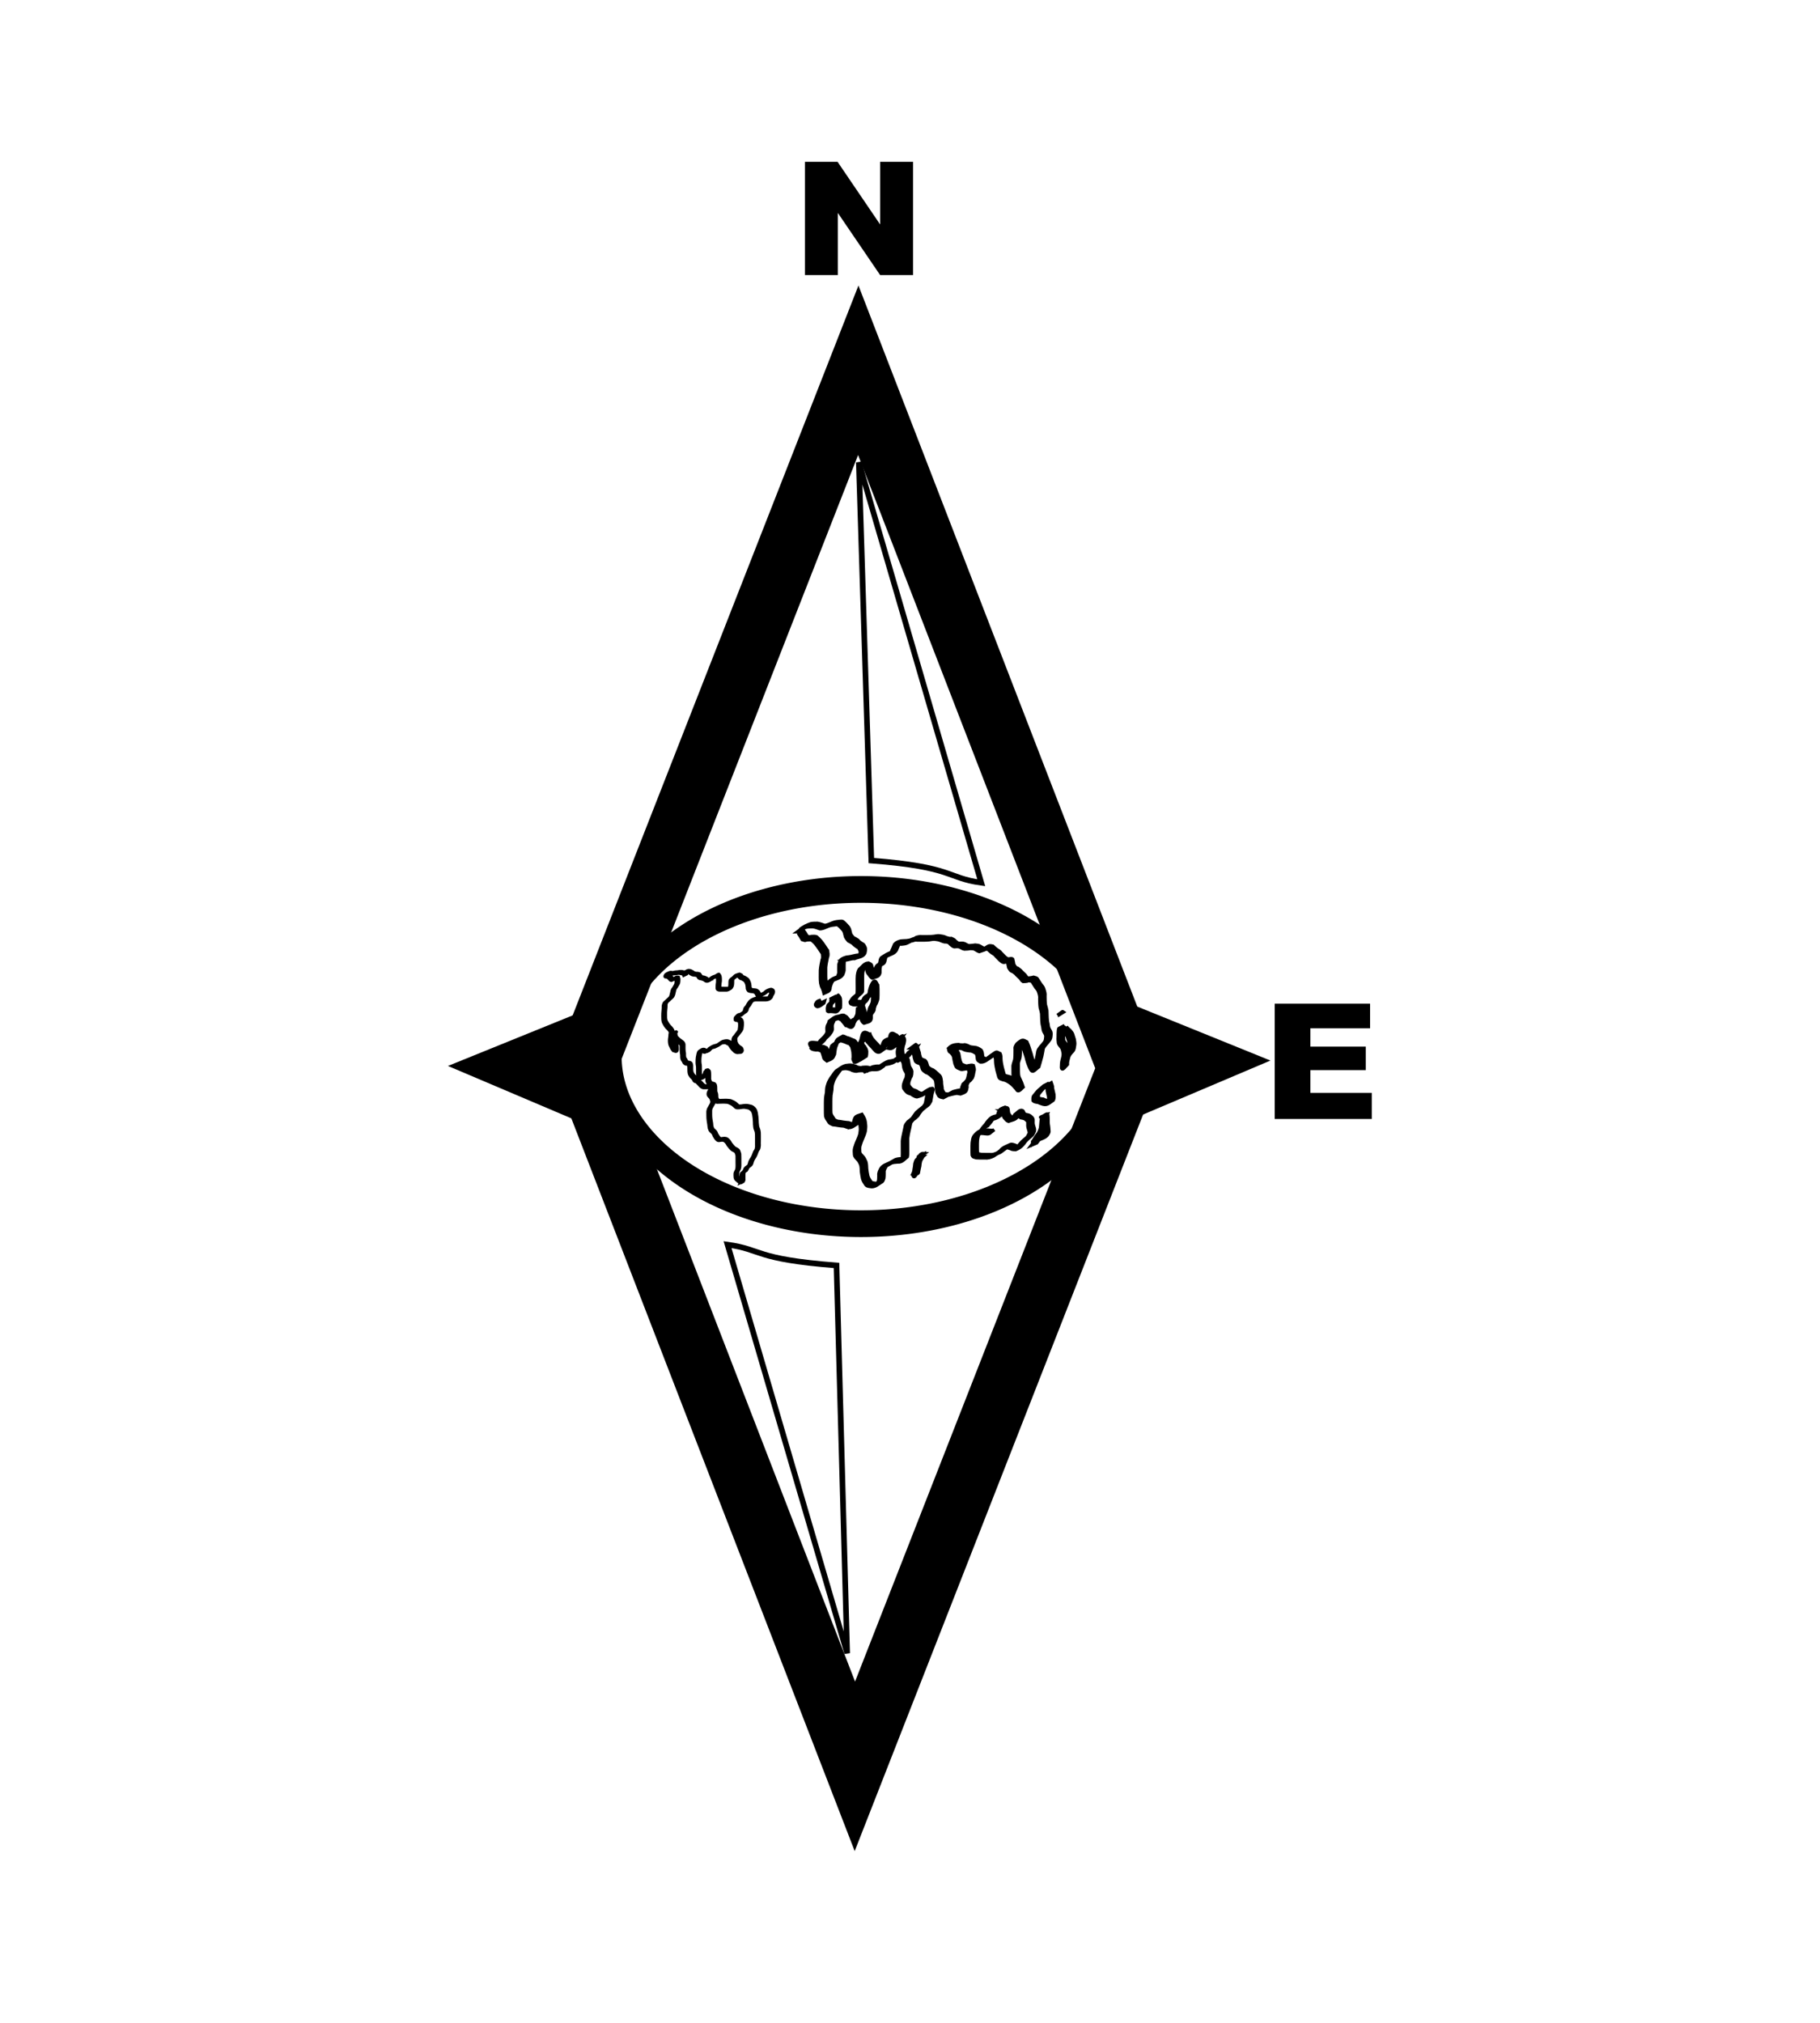 <?xml version="1.0" encoding="UTF-8" standalone="no"?>
<svg xmlns:rdf="http://www.w3.org/1999/02/22-rdf-syntax-ns#" xmlns="http://www.w3.org/2000/svg" version="1.0" xmlns:cc="http://creativecommons.org/ns#" xmlns:dc="http://purl.org/dc/elements/1.1/" viewBox="0 0 450 500">
	<title>North Arrow, Triangular Arrows with Worldmap</title>
	<path id="big_arrow" d="M144.63,264.06l67.58-172.54,66.74,172.54-67.58,172.54-66.74-172.54z" stroke="black" stroke-width="15.2" fill="none"/>
	<g id="inner_arrow" stroke="black" stroke-width="1.4" fill="none">
		<path d="M206.83,312.79l2.63,95.85-29.57-100.99c8.72,1.21,6.49,3.55,26.94,5.14z" />
		<path d="M215.44,212.71l-3.09-98.43,30.27,103.91c-8.72-1.21-6.73-3.89-27.18-5.48z" />
	</g>	
	<g id="small-arrows" fill="black" stroke-width="1.76" stroke="black">	
		<path id="arrow_west" d="M142.83,276.14v-24.71l-29.78,12.07,29.78,12.64z"/>
		<path id="arrow_east" d="M282,274.8v-24.72l29.82,12.08-29.82,12.64z"/>
	</g>
	<g id="worldmap" stroke="black" fill="black" stroke-width="0.78">
		<path id="earth_outline" d="M495,441.29a62.5,32.5,0,1,1,-125,0,62.5,32.5,0,1,1,125,0z" transform="matrix(0.988,0,0,1.271,-214.426,-299.724)" stroke-width="5.2" fill="none"/>
		<path  d="M169.07,240.61c0.22-0.39,0.43-0.4,0.94-0.68,0.24-0.1,0.47-0.04,0.71,0,0.27,0.09,0.5,0.26,0.73,0.41,0.22,0.19,0.48,0.21,0.75,0.26,0.3-0.06,0.54,0.07,0.8,0.14,0.14,0.15,0.22,0.32,0.33,0.48,0.08,0.22,0.27,0.18,0.44,0.26,0.26,0.01,0.49,0.12,0.73,0.2,0.21,0.07,0.36,0.21,0.53,0.34,0.23,0.15,0.39,0.04,0.61,0.01-0.04-0.04-0.65,0.48,0.02-0.14,0.41-0.36,0.87-0.53,1.37-0.67,0.02-0.01-0.03,0-0.05,0.01,0.97-0.6,0.63-0.52,0.99-0.08,0.1,0.2,0.1,0.42,0.13,0.64,0.02,0.25,0,0.51,0,0.76-0.06,0.25-0.08,0.51-0.1,0.76-0.03,0.25-0.01,0.49-0.01,0.74,0.09,0.22,0.25,0.19,0.46,0.24,0.24,0.02,0.49,0.01,0.74,0.01h0.76c0.44,0.06,1.06-0.32,0.04,0.24,0.22-0.14,0.3-0.37,0.41-0.6,0.07-0.24,0.07-0.5,0.08-0.75-0.02-0.25,0.02-0.49,0.03-0.73,0.05-0.27,0.26-0.38,0.43-0.55,0.25-0.13,0.44-0.33,0.63-0.53,0.32-0.41,0.88-0.43,1.27-0.59,0.19,0.04,0.34,0.17,0.51,0.26,0.06,0.21,0.25,0.27,0.38,0.39,0.33,0.07,0.6,0.26,0.88,0.44,0.33,0.18,0.44,0.47,0.59,0.8,0.16,0.33,0.19,0.7,0.24,1.06-0.04,0.36,0.08,0.52,0.28,0.78,0.31,0.14,0.66,0.15,1,0.18,0.4,0.01,0.58,0.23,0.85,0.47,0.12,0.26,0.26,0.52,0.38,0.78,0.1,0-0.09,0.18-0.18,0.22,0.27-0.4,0.79-0.51,1.19-0.71,0.61-0.34-0.73,0.58,0.08-0.12,0.39-0.39,0.89-0.61,1.41-0.76,0.31-0.11,0.45,0.06,0.69,0.18,0.18,0.24,0.08,0.43,0.06,0.69-0.09,0.21-0.21,0.41-0.33,0.6-0.04,0.21-0.15,0.37-0.25,0.54-0.41,0.46-0.76,0.49-1.26,0.56-0.28,0.01-0.56,0-0.83,0h-0.78-0.76c-0.25-0.03-0.49,0.05-0.73,0.1-0.22,0.05-0.41,0.15-0.61,0.22,1.01-0.71,0.31-0.05,0.11,0.25-0.14,0.17-0.24,0.38-0.34,0.58-0.11,0.2-0.26,0.36-0.41,0.53-0.18,0.2-0.22,0.44-0.28,0.69-0.01,0.24-0.19,0.34-0.31,0.51-0.56,0.41-1.41,0.84-0.46,0.31-0.15,0.09-0.27,0.22-0.41,0.34-0.38,0.36-0.77,0.46-1.23,0.55-0.06-0.04,0.14,0.01,0.21,0-0.11,0.16-0.06,0.36-0.07,0.52,0.17,0.05,0.36,0.05,0.54,0.06,0.3,0.07,0.34,0.29,0.49,0.51,0.07,0.25,0.06,0.51,0.07,0.76,0.01,0.31-0.04,0.62-0.08,0.93,0.02,0.3-0.14,0.51-0.26,0.76-0.16,0.22-0.33,0.43-0.5,0.64-0.14,0.2-0.29,0.38-0.44,0.57-0.2,0.14-0.24,0.35-0.33,0.56-0.07,0.26-0.02,0.52,0.01,0.79,0,0.25,0.13,0.44,0.23,0.66,0.09,0.24,0.28,0.4,0.45,0.58,0.19,0.16,0.41,0.29,0.62,0.43,0.22,0.18,0.21,0.42,0.27,0.67-0.1,0.64-0.83,0.39-1.2,0.5-0.24,0-0.43-0.14-0.64-0.24-0.18-0.16-0.33-0.32-0.5-0.49-0.15-0.15-0.27-0.33-0.4-0.5-0.1-0.16-0.21-0.32-0.32-0.48-0.05-0.19-0.22-0.26-0.33-0.37-0.16-0.05-0.31-0.15-0.46-0.22-0.16-0.13-0.37-0.13-0.56-0.17-0.21,0.04-0.42,0.06-0.63,0.09,0.07-0.14-0.58,0.24-0.44,0.17,0.18-0.1,0.36-0.21,0.55-0.31-0.03,0.03-0.06,0.05-0.09,0.08-0.37,0.34-1.89,1.11-0.58,0.38-0.35,0.31-0.81,0.47-1.21,0.68-0.24,0.06-0.47,0.13-0.7,0.19,0.08-0.11-0.5,0.24-0.38,0.17,0.18-0.1,0.36-0.21,0.54-0.31-0.03,0.02-0.07,0.05-0.1,0.07-0.22,0.16-0.4,0.36-0.59,0.56-0.33,0.41-0.87,0.44-1.3,0.62-0.23-0.03-0.45-0.16-0.66-0.27,0.05-0.14-0.56,0.13-0.43,0.05,0.19-0.1,0.37-0.2,0.56-0.3-0.03,0.02-0.06,0.04-0.09,0.06-0.19,0.15-0.22,0.37-0.3,0.58-0.06,0.26-0.1,0.52-0.15,0.79-0.07,0.32-0.07,0.66-0.08,0.99-0.03,0.28,0.01,0.55,0.03,0.83,0.06,0.22,0.06,0.45,0.09,0.68,0.01,0.25,0,0.51,0.01,0.76v0.76c-0.02,0.26,0.06,0.51,0.12,0.76,0.09,0.27,0.25,0.25,0.47,0.34,0.06,0-0.01,0.12-0.06,0.14,0.19-0.16,0.26-0.39,0.36-0.6,0.1-0.23,0.17-0.48,0.24-0.72,0.72-0.62,0.67-0.62,1.06-0.21,0.09,0.29,0.08,0.6,0.09,0.9v0.9c-0.03,0.28,0.08,0.51,0.17,0.76,0.09,0.26,0.27,0.32,0.46,0.45,0.24-0.02,0.42,0.11,0.62,0.18,0.21,0.2,0.21,0.44,0.25,0.71,0.02,0.27,0.02,0.55,0.02,0.83-0.05,0.23,0.04,0.42,0.1,0.64,0.11,0.2,0.11,0.42,0.14,0.64-0.03,0.26,0.04,0.52,0.08,0.77,0.07,0.24,0.27,0.34,0.43,0.49,0.2,0.05,0.41,0.01,0.61,0,0.26-0.02,0.52-0.02,0.79-0.02,0.39-0.02,0.77,0,1.16,0.04,0.29-0.01,0.54,0.13,0.8,0.24,0.26,0.1,0.49,0.25,0.73,0.4,0.26,0.2,0.49,0.43,0.73,0.66,0.25,0.12,0.52,0.07,0.78,0.05,0.27-0.06,0.54-0.08,0.81-0.11,0.47-0.06,0.92,0.03,1.37,0.15,0.45,0.07,0.75,0.33,1.05,0.65,0.27,0.31,0.36,0.67,0.45,1.05,0.12,0.61,0.16,1.24,0.2,1.86,0,0.4,0.04,0.8,0.09,1.19,0.01,0.34,0.15,0.65,0.26,0.96,0.12,0.28,0.14,0.57,0.18,0.87,0.01,0.26,0.01,0.53,0.01,0.79v0.95c0,0.33,0,0.67-0.01,1,0.04,0.36-0.02,0.69-0.08,1.04-0.07,0.24-0.23,0.44-0.36,0.64-0.12,0.21-0.18,0.44-0.26,0.67-0.07,0.22-0.18,0.42-0.27,0.63-0.09,0.2-0.23,0.39-0.35,0.57-0.14,0.21-0.23,0.44-0.34,0.66-0.06,0.23-0.14,0.46-0.21,0.69-0.09,0.27-0.3,0.39-0.49,0.56-0.21,0.11-0.34,0.3-0.49,0.46-0.06,0.25-0.22,0.44-0.35,0.66-1.94,1.14,0.12-0.12-0.5,0.42-0.1,0.22-0.09,0.46-0.1,0.7v0.95c0.07,0.27-0.06,0.43-0.15,0.64-0.75,0.47-0.67,0.44-1.15,0.07-0.19-0.15-0.37-0.31-0.55-0.47-0.22-0.15-0.23-0.36-0.31-0.58-0.03-0.25-0.02-0.5-0.03-0.75-0.03-0.31,0.11-0.55,0.24-0.81,0.16-0.22,0.19-0.47,0.25-0.72,0.03-0.25,0.02-0.5,0.03-0.75,0-0.26-0.01-0.51-0.01-0.77v-0.79c0.01-0.28,0-0.57-0.01-0.84-0.06-0.25-0.15-0.49-0.23-0.73-0.05-0.22-0.25-0.26-0.39-0.38-0.15-0.12-0.33-0.17-0.49-0.26-0.19-0.11-0.32-0.28-0.46-0.42-0.15-0.12-0.25-0.28-0.37-0.43-0.1-0.11-0.18-0.23-0.27-0.34-0.09-0.2-0.22-0.37-0.34-0.55-0.13-0.23-0.35-0.37-0.55-0.54-0.19-0.13-0.42-0.12-0.64-0.15-0.25,0.05-0.5,0.08-0.75,0.11-0.25,0.02-0.35-0.13-0.53-0.26-0.14-0.12-0.23-0.28-0.34-0.42-0.1-0.18-0.21-0.35-0.31-0.52-0.05-0.22-0.18-0.4-0.28-0.6-0.16-0.19-0.35-0.35-0.53-0.52-0.22-0.2-0.28-0.48-0.38-0.75-0.07-0.29-0.08-0.57-0.11-0.86-0.04-0.32-0.1-0.64-0.15-0.96-0.06-0.38-0.07-0.77-0.08-1.16-0.01-0.31-0.01-0.62-0.01-0.93-0.02-0.28,0.07-0.54,0.14-0.8,0.13-0.26,0.28-0.51,0.43-0.76,0.14-0.19,0.22-0.4,0.32-0.61,0.11-0.19,0.07-0.4,0.09-0.6-0.05-0.2-0.12-0.38-0.18-0.57-0.09-0.19-0.23-0.34-0.36-0.49-0.16-0.11-0.24-0.29-0.35-0.44-0.11-0.37,0.05-0.66,0.2-1,0.28-0.24,0.15-0.55,0.17-0.76-0.21-0.08-0.43-0.05-0.65-0.06-0.25,0.01-0.51,0.01-0.77,0.01-0.26,0.04-0.44-0.11-0.66-0.22-0.19-0.13-0.33-0.31-0.48-0.48-0.18-0.18-0.35-0.37-0.53-0.55-0.04-0.24-0.28-0.18-0.38-0.25-0.16,0.04-0.25-0.14-0.37-0.2-0.08-0.19-0.19-0.35-0.3-0.52-0.12-0.15-0.27-0.29-0.42-0.42-0.16-0.18-0.26-0.39-0.39-0.59-0.13-0.26-0.15-0.54-0.18-0.82-0.02-0.27-0.02-0.53-0.02-0.8,0.03-0.25-0.04-0.49-0.08-0.74-0.12-0.22-0.3-0.19-0.51-0.24-0.25,0.02-0.37-0.13-0.54-0.26-0.14-0.15-0.2-0.35-0.28-0.53-0.19-0.14-0.22-0.35-0.31-0.54-0.06-0.24-0.05-0.49-0.05-0.74,0.02-0.23-0.04-0.45-0.08-0.68-0.04-0.27-0.04-0.55-0.05-0.82v-0.89c0.03-0.23-0.13-0.36-0.22-0.54-0.17-0.15-0.35-0.27-0.53-0.4-0.2-0.11-0.36-0.28-0.53-0.43-0.16-0.15-0.31-0.31-0.47-0.46s-0.21-0.37-0.29-0.57c-0.05-0.12-0.08-0.35-0.1-0.43,1.99-1.66,0.19-0.01,0.83-0.06,0.06,0.23,0.07,0.47,0.09,0.71,0.05,0.29,0.08,0.58,0.1,0.87,0.02,0.26,0.02,0.52,0.02,0.78,0.04,0.21,0.07,0.43,0.1,0.65,0.02,0.26,0.02,0.51,0.02,0.77-0.08,0.8-0.8,0.21-0.99,0.23-0.17-0.18-0.28-0.39-0.41-0.6-0.09-0.2-0.19-0.4-0.29-0.6-0.13-0.22-0.17-0.47-0.21-0.72-0.04-0.28-0.03-0.57-0.02-0.86,0.05-0.26,0.07-0.52,0.1-0.78-0.01-0.26,0.04-0.51,0.08-0.76,0.1-0.21-0.03-0.31-0.09-0.48-0.1-0.18-0.24-0.33-0.36-0.49-0.14-0.15-0.29-0.29-0.44-0.44-0.1-0.15-0.22-0.3-0.34-0.45-0.14-0.21-0.25-0.44-0.37-0.66-0.15-0.26-0.18-0.54-0.22-0.83-0.02-0.28-0.02-0.56-0.02-0.85-0.01-0.43,0.02-0.86,0.06-1.29,0.04-0.32,0.05-0.65,0.06-0.98-0.04-0.29,0.06-0.53,0.15-0.8,0.11-0.24,0.32-0.39,0.52-0.55,0.17-0.19,0.36-0.36,0.56-0.54,0.18-0.13,0.32-0.31,0.47-0.48,0.14-0.16,0.17-0.37,0.23-0.57,0.07-0.25,0.13-0.5,0.19-0.75-0.01-0.23,0.11-0.42,0.2-0.62,0.16-0.21,0.3-0.43,0.43-0.66,0.14-0.21,0.24-0.44,0.36-0.66,0.07-0.23,0.06-0.48,0.07-0.72,0.06-0.23-0.05-0.43-0.1-0.63-0.34-0.01-0.95,0.4,0.12-0.2-0.36,0.32-0.87,0.46-1.24,0.62-0.23-0.04-0.33-0.22-0.48-0.39-0.11-0.16-0.29-0.26-0.43-0.39-0.17-0.08-0.38-0.09-0.56-0.1-0.2-0.12,0.03-0.3,0.04-0.42,0.26-0.38,0.75-0.47,1.13-0.66,0.23-0.06,0.45,0.01,0.68,0.04,0.2-0.03,0.4-0.09,0.6-0.14,0.27-0.03,0.55-0.05,0.82-0.07,0.26-0.08,0.52-0.07,0.79-0.07,0.29,0.08,0.57,0.12,0.86,0.16,0.29,0.1,0.22,0.24,0.28,0.48l-0.68,0.33c-0.04-0.08,0.07-0.43-0.21-0.37-0.29-0.05-0.57-0.1-0.86-0.17-0.26,0.02-0.53,0.02-0.78,0.09-0.28,0.02-0.55,0.03-0.82,0.07-0.2,0.06-0.41,0.14-0.62,0.12-0.22-0.02-0.44-0.08-0.66-0.01,0.05-0.04,0.2-0.14,0.16-0.1-0.03,0.08-0.22,0.2-0.1,0.29,0.19,0.02,0.39,0.01,0.56,0.13,0.16,0.13,0.33,0.24,0.45,0.41,0.13,0.15,0.22,0.31,0.44,0.33-0.03,0.03-0.1,0.12-0.07,0.1,0.57-0.34,0.7-0.56,1.22-0.47,0.07,0.22,0.19,0.42,0.13,0.68-0.01,0.25,0,0.5-0.06,0.74-0.11,0.23-0.2,0.47-0.36,0.67-0.13,0.23-0.25,0.46-0.43,0.66-0.09,0.2-0.21,0.37-0.21,0.6-0.05,0.26-0.11,0.51-0.18,0.75-0.06,0.21-0.1,0.43-0.22,0.61-0.15,0.17-0.28,0.36-0.47,0.49-0.2,0.17-0.39,0.34-0.56,0.53-0.19,0.16-0.41,0.3-0.53,0.53-0.1,0.26-0.2,0.48-0.16,0.77-0.01,0.33-0.02,0.66-0.07,0.99-0.04,0.43-0.07,0.85-0.05,1.28,0,0.28-0.01,0.56,0.01,0.84,0.04,0.28,0.06,0.56,0.21,0.81,0.12,0.21,0.23,0.44,0.37,0.64,0.11,0.15,0.23,0.3,0.34,0.45,0.14,0.15,0.29,0.29,0.43,0.44,0.13,0.17,0.27,0.32,0.37,0.5,0.07,0.19,0.22,0.31,0.12,0.53-0.04,0.25-0.12,0.5-0.09,0.76-0.02,0.26-0.04,0.52-0.1,0.78-0.01,0.28-0.03,0.56,0.01,0.84,0.05,0.24,0.07,0.49,0.21,0.7,0.09,0.2,0.19,0.39,0.28,0.59,0.13,0.21,0.23,0.41,0.39,0.59-0.1,0.16-0.15,0.62-0.3,0.5-0.01-0.25,0-0.51-0.03-0.76-0.03-0.22-0.06-0.44-0.1-0.66,0-0.26,0-0.52-0.01-0.78-0.03-0.29-0.05-0.57-0.1-0.86-0.02-0.23-0.03-0.47-0.09-0.7,0.4-0.58-1.94,0.32,0.48-0.7,0.04,0.16,0.06,0.32,0.11,0.47,0.07,0.19,0.12,0.39,0.27,0.53l0.47,0.47c0.17,0.14,0.33,0.3,0.52,0.41,0.18,0.14,0.38,0.26,0.55,0.42,0.11,0.19,0.25,0.34,0.24,0.59v0.89c0.01,0.27,0.01,0.54,0.05,0.81,0.04,0.23,0.1,0.46,0.07,0.69,0.01,0.24,0,0.48,0.05,0.72,0.08,0.19,0.12,0.39,0.3,0.53,0.08,0.17,0.14,0.37,0.27,0.51,0.17,0.09,0.28,0.26,0.52,0.21,0.23,0.08,0.42,0.06,0.54,0.32,0.05,0.25,0.13,0.5,0.1,0.76,0,0.26,0,0.53,0.01,0.79,0.03,0.27,0.04,0.55,0.18,0.79,0.12,0.2,0.22,0.41,0.37,0.58,0.15,0.13,0.31,0.26,0.43,0.42,0.1,0.17,0.22,0.33,0.3,0.51,0.1,0.05,0.18,0.21,0.33,0.15,0.14,0.09,0.35,0.09,0.42,0.31,0.17,0.19,0.34,0.37,0.52,0.55,0.15,0.16,0.28,0.34,0.47,0.46,0.22,0.1,0.39,0.23,0.64,0.19,0.26,0,0.51-0.01,0.77-0.01,0.23,0.01,0.47-0.02,0.68,0.1,0.04,0.31,0.15,0.52-0.13,0.85-0.15,0.32-0.31,0.58-0.23,0.94,0.11,0.14,0.2,0.31,0.35,0.42,0.13,0.16,0.28,0.31,0.36,0.51,0.07,0.2,0.14,0.39,0.19,0.59,0,0.21,0.04,0.43-0.07,0.64-0.09,0.21-0.18,0.43-0.32,0.61-0.14,0.25-0.29,0.5-0.43,0.75-0.07,0.25-0.17,0.5-0.15,0.77v0.94c0.01,0.38,0.02,0.77,0.08,1.15,0.05,0.32,0.11,0.64,0.16,0.96,0.02,0.28,0.04,0.57,0.1,0.85,0.09,0.25,0.15,0.52,0.35,0.72,0.19,0.17,0.39,0.33,0.55,0.53,0.1,0.2,0.23,0.38,0.28,0.61,0.1,0.16,0.21,0.33,0.31,0.5,0.11,0.14,0.2,0.3,0.33,0.42,0.17,0.09,0.26,0.26,0.49,0.2,0.25-0.03,0.5-0.08,0.76-0.09,0.23,0.03,0.47,0.03,0.67,0.17,0.2,0.18,0.42,0.33,0.56,0.57,0.12,0.18,0.25,0.35,0.34,0.56,0.09,0.1,0.18,0.21,0.27,0.33,0.12,0.14,0.22,0.3,0.36,0.42,0.14,0.14,0.26,0.3,0.44,0.4,0.17,0.08,0.35,0.15,0.51,0.26,0.16,0.13,0.33,0.2,0.4,0.42,0.09,0.25,0.18,0.49,0.24,0.75,0.02,0.28,0.03,0.56,0.02,0.85v0.79,0.76c0,0.26,0.01,0.51-0.02,0.77-0.05,0.26-0.08,0.52-0.24,0.74-0.13,0.26-0.27,0.48-0.25,0.78,0,0.25-0.01,0.49,0.02,0.74,0.08,0.2,0.08,0.39,0.29,0.53,0.18,0.16,0.36,0.32,0.55,0.48,0.42,0.3,0.6,0.21-0.19,0.6,0.07-0.18,0.3-0.29,0.19-0.58,0-0.32-0.01-0.64-0.01-0.95,0.01-0.25,0-0.5,0.08-0.73,0.53-0.4,1.29-1.01,0.49-0.45,0.14-0.2,0.33-0.36,0.36-0.64,0.15-0.17,0.25-0.38,0.48-0.48,0.19-0.15,0.41-0.27,0.51-0.52,0.07-0.23,0.16-0.46,0.21-0.7,0.1-0.22,0.2-0.45,0.33-0.66,0.13-0.19,0.26-0.37,0.35-0.57,0.1-0.21,0.21-0.41,0.27-0.62,0.09-0.23,0.16-0.46,0.26-0.68,0.14-0.2,0.28-0.4,0.37-0.63,0.07-0.34,0.14-0.67,0.1-1.02v-1-0.95c0-0.26,0-0.52-0.01-0.78-0.03-0.29-0.05-0.58-0.16-0.86-0.12-0.31-0.26-0.62-0.28-0.97-0.04-0.4-0.08-0.8-0.07-1.2-0.04-0.62-0.08-1.24-0.2-1.86-0.09-0.36-0.18-0.71-0.44-1-0.31-0.29-0.57-0.56-1.02-0.62-0.45-0.11-0.9-0.19-1.36-0.12-0.27,0.03-0.54,0.06-0.81,0.11-0.28,0.01-0.56,0.05-0.81-0.11-0.24-0.22-0.47-0.45-0.73-0.65-0.24-0.14-0.47-0.29-0.73-0.39-0.25-0.1-0.49-0.23-0.77-0.22-0.39-0.03-0.78-0.05-1.17-0.03-0.26,0-0.53,0-0.79,0.02-0.21,0.01-0.42,0.06-0.63-0.03-0.17-0.16-0.38-0.28-0.46-0.53-0.04-0.26-0.12-0.52-0.09-0.79-0.03-0.21-0.02-0.43-0.12-0.62-0.07-0.23-0.17-0.43-0.12-0.67,0-0.28,0.01-0.55-0.01-0.83-0.04-0.24-0.03-0.47-0.22-0.65-0.2-0.06-0.4-0.15-0.61-0.16-0.2-0.15-0.4-0.23-0.49-0.5-0.1-0.26-0.22-0.5-0.19-0.79v-0.9c-0.01-0.29,0.01-0.59-0.07-0.87,0.01-0.03-0.47-0.85,0.27-0.47-0.07,0.24-0.16,0.48-0.23,0.72-0.1,0.22-0.18,0.45-0.35,0.63-0.39,0.24-0.76,0.67-1.25,0.57-0.23-0.12-0.43-0.12-0.52-0.41-0.06-0.26-0.14-0.51-0.13-0.78v-0.76c0-0.25,0-0.5-0.01-0.75-0.02-0.23-0.02-0.46-0.08-0.68-0.02-0.28-0.07-0.56-0.04-0.84,0.02-0.34,0.01-0.67,0.07-1.01,0.06-0.26,0.1-0.52,0.16-0.79,0.07-0.21,0.1-0.45,0.27-0.62,0.48-0.29,0.75-0.62,1.29-0.51,0.2,0.1,0.4,0.24,0.64,0.24,0,0.04-0.01,0.15,0,0.12,0.19-0.2,0.38-0.4,0.58-0.58,0.4-0.24,0.78-0.53,1.23-0.66,0.23-0.06,0.47-0.12,0.7-0.19-0.02,0.02-0.1,0.07-0.08,0.05,2.12-1.27-0.38,0.29,0.58-0.37,0.42-0.27,0.78-0.6,1.28-0.66,0.21-0.04,0.43-0.08,0.64-0.08,0.21,0.05,0.42,0.05,0.59,0.19,0.15,0.07,0.29,0.15,0.45,0.22,0.12,0.12,0.3,0.21,0.35,0.4,0.11,0.16,0.22,0.31,0.31,0.48,0.13,0.17,0.25,0.34,0.41,0.49,0.16,0.16,0.31,0.32,0.48,0.47,0.2,0.09,0.39,0.22,0.63,0.22-0.05,0.08-0.01,0.32-0.09,0.27-0.05-0.23-0.03-0.44-0.23-0.61-0.22-0.14-0.44-0.26-0.63-0.43-0.17-0.18-0.36-0.36-0.47-0.6-0.1-0.23-0.23-0.43-0.23-0.7-0.04-0.27-0.09-0.53-0.03-0.81,0.09-0.21,0.11-0.44,0.32-0.58,0.15-0.19,0.31-0.37,0.44-0.58,0.17-0.21,0.34-0.42,0.5-0.64,0.13-0.23,0.3-0.42,0.28-0.72,0.04-0.3,0.1-0.61,0.08-0.92-0.01-0.24,0.01-0.49-0.06-0.73-0.13-0.2-0.16-0.39-0.45-0.44-0.19-0.02-0.41,0-0.57-0.12,0-0.18-0.09-0.4,0.03-0.59,0.31-0.25,0.55-0.76,1.08-0.77,0.78-0.18-0.09,0.11-0.07,0.19,0.14-0.11,0.26-0.24,0.41-0.35,0.16-0.09,0.63-0.36,0.46-0.3,0.13-0.15,0.31-0.23,0.33-0.46,0.06-0.26,0.1-0.52,0.27-0.73,0.15-0.16,0.3-0.32,0.41-0.51,0.11-0.2,0.19-0.41,0.34-0.59,0.32-0.5,0.55-0.75,1.17-1.02,0.2-0.07,0.4-0.16,0.61-0.21,0.25-0.04,0.49-0.11,0.75-0.08h0.76,0.77c0.28,0,0.56,0.01,0.84-0.01,0.79-0.16,0.05,0.1-0.04,0.19,0.1-0.17,0.24-0.32,0.26-0.52,0.11-0.2,0.21-0.4,0.33-0.6,0.03-0.23,0.14-0.4-0.02-0.62-0.22-0.09-0.37-0.23-0.65-0.12-0.93,0.33,0.57-0.43-0.12,0.03-0.4,0.36-0.84,0.7-1.36,0.86,0.02-0.02,0.12-0.07,0.09-0.05-0.45,0.32-0.67,0.72-1.15,0.46-0.14-0.25-0.25-0.51-0.38-0.77-0.26-0.23-0.44-0.42-0.82-0.43-0.35-0.04-0.71-0.04-1.02-0.21-0.21-0.28-0.36-0.45-0.32-0.84-0.04-0.35-0.07-0.71-0.22-1.04-0.15-0.31-0.25-0.59-0.57-0.76-0.28-0.18-0.55-0.35-0.88-0.42-0.14-0.13-0.31-0.21-0.39-0.4-0.16-0.09-0.3-0.21-0.48-0.23,0.01-0.05,0.06-0.18,0.04-0.14-0.2,0.2-0.38,0.42-0.63,0.55-0.17,0.15-0.38,0.25-0.45,0.49-0.02,0.24-0.06,0.47-0.04,0.72-0.01,0.26-0.01,0.52-0.07,0.77-0.11,0.24-0.18,0.48-0.39,0.65-0.58,0.34-0.75,0.51-1.34,0.47h-0.77c-0.25,0-0.5,0.01-0.75-0.01-0.23-0.09-0.4-0.06-0.5-0.33-0.01-0.25-0.03-0.5,0-0.75,0.02-0.26,0.04-0.52,0.09-0.77,0.01-0.25,0.03-0.5,0.01-0.74-0.03-0.21-0.03-0.43-0.12-0.63,0.37-0.54-1.74,0.38,0.38-0.55-0.41,0.25-0.81,0.54-1.25,0.71-0.24,0.08-0.61,0.26-0.08-0.06-0.39,0.36-0.78,0.7-1.31,0.89-0.23,0-0.43,0.09-0.65-0.08-0.17-0.12-0.32-0.26-0.53-0.32-0.23-0.07-0.46-0.18-0.71-0.18-0.2-0.09-0.39-0.09-0.48-0.33-0.1-0.15-0.19-0.31-0.31-0.44-0.25-0.05-0.51-0.15-0.78-0.12-0.28-0.06-0.55-0.09-0.77-0.29-0.23-0.14-0.45-0.3-0.71-0.38-0.24-0.01-0.46-0.09-0.69,0.04,0.95-0.57,0.58-0.35,0.33-0.13l-0.68,0.34z" />
		<path  d="M198.31,229.47c-0.16,0.12-0.36,0.16-0.54,0.24,0.84-0.61,1.74-1.09,2.72-1.41,0.54-0.11,1.1-0.09,1.65-0.1,0.62,0.1,1.22,0.34,1.81,0.53,0.71-0.09,1.34-0.44,2-0.69,0.6-0.24,1.24-0.28,1.88-0.34,0.6-0.08,0.74,0.23,1.14,0.57,0.27,0.29,0.54,0.6,0.82,0.89,0.29,0.42,0.37,0.92,0.49,1.4,0.08,0.55,0.48,0.85,0.78,1.24,0.39,0.13,0.71,0.38,1.06,0.59,0.28,0.4,0.71,0.61,1.08,0.89,0.44,0.15,0.51,0.53,0.71,0.87,0.2,0.53,0.05,0.96-0.06,1.47-0.51,0.96-1.71,0.96-2.54,1.33-0.56-0.03-1.08,0.13-1.62,0.26-0.54,0.14-1.09,0.2-1.64,0.28,0.19,0.12,1.2-1.17,0.69,0.22-0.04,0.56-0.03,1.13-0.03,1.69,0.07,0.56-0.14,1.02-0.34,1.52-0.55,0.85-1.66,1.05-2.52,1.47-0.64,0.7,0.03-1.11,0,0.17-0.3,0.45-0.43,0.95-0.58,1.45,0.03,1.1-0.74,1.13-1.53,1.51-0.09-0.42-0.26-0.81-0.4-1.21-0.27-0.41-0.33-0.88-0.45-1.34-0.07-0.49-0.06-0.99-0.07-1.49,0-0.56,0-1.12,0.01-1.67,0.06-0.86,0.26-1.7,0.42-2.54,0.25-0.55,0.12-1.06,0.07-1.59-0.27-0.36-0.51-0.74-0.75-1.11-0.27-0.44-0.6-0.83-0.91-1.24-0.29-0.36-0.66-0.66-1-0.97-0.41-0.1-0.85-0.03-1.28-0.01-0.42,0.27-0.68-0.03-1.04-0.09-0.17-0.32-0.38-0.62-0.55-0.93-0.11-0.11-0.16-0.25-0.24-0.37l1.3-0.75c0.08,0.11,0.13,0.25,0.23,0.35,0.17,0.29,0.38,0.58,0.54,0.89,0.29,0,0.64,0.23,0.97,0.01,0.45-0.01,0.92-0.1,1.34,0.09,0.35,0.33,0.72,0.64,1.02,1.01,0.31,0.41,0.64,0.81,0.91,1.25,0.25,0.38,0.49,0.76,0.76,1.12,0.07,0.57,0.25,1.09-0.03,1.69-0.16,0.83-0.36,1.66-0.43,2.51v1.66c0.01,0.49-0.01,0.99,0.05,1.48,0.12,0.45,0.18,0.91,0.44,1.31,0.14,0.38,0.32,0.75,0.39,1.15-1.5,0.89-1.26,1.06-1.12-0.07,0.14-0.51,0.26-1.03,0.55-1.49,0.65-0.84,1.51-1.42,2.57-1.69-0.01,0.02-0.06,0.07-0.04,0.05,0.18-0.48,0.47-0.89,0.38-1.45,0-0.57-0.01-1.13,0.02-1.7,0.27-1.05,0.4-1.36,1.85-1.8,0.55-0.07,1.1-0.13,1.63-0.29,0.54-0.12,1.07-0.25,1.63-0.24-0.01,0.06-0.02,0.25-0.03,0.19,0.1-0.47,0.34-0.85,0.12-1.36-0.21-0.29-0.23-0.66-0.65-0.77-0.39-0.28-0.79-0.54-1.11-0.92-0.35-0.19-0.67-0.43-1.05-0.58-0.32-0.42-0.74-0.76-0.83-1.34-0.11-0.46-0.19-0.93-0.46-1.33-0.28-0.29-0.55-0.59-0.82-0.89-0.39-0.23-0.47-0.61-1.06-0.46-0.62,0.07-1.25,0.12-1.85,0.37-0.66,0.27-1.31,0.63-2.05,0.63-0.58-0.2-1.17-0.45-1.79-0.51-0.55,0.02-1.1,0-1.63,0.13-1.81,0.69,1.17-0.81-0.13-0.05-0.67,0.41-1.25,1.21-2.09,1.2l1.23-0.89z" />
		<path d="M214.25,264.9c-0.24-0.11-0.51-0.13-0.77-0.2-0.47-0.11-0.94-0.01-1.41,0.02-0.52,0.2-0.9-0.02-1.37-0.13-0.36-0.29-0.79-0.31-1.22-0.42-0.5-0.11-0.98,0.03-1.47,0.08-0.05,0.02,0.08-0.07,0.13-0.1-0.39,0.36-0.68,0.81-0.98,1.23-0.33,0.39-0.56,0.84-0.82,1.27-0.23,0.39-0.34,0.84-0.48,1.27-0.15,0.48-0.14,0.98-0.17,1.48-0.08,0.43-0.14,0.88-0.21,1.32-0.05,0.49-0.04,0.98-0.05,1.47v1.52c-0.02,0.5,0.01,0.99,0.03,1.49,0.12,0.47,0.41,0.86,0.68,1.26,0.23,0.48,0.6,0.51,1.02,0.7,0.46,0.01,0.9,0.12,1.35,0.19s0.91,0.11,1.36,0.15c0.35,0.16,0.75,0.23,1.1,0.35,0.17-0.03-0.15,0.34-0.3,0.42,0.27-0.44,0.38-0.95,0.52-1.44,0.24-1.09,0.98-1.04,1.95-1.4,0.23,0.34,0.4,0.72,0.59,1.08,0.22,0.48,0.24,0.99,0.3,1.5,0.07,0.55-0.02,1.09-0.08,1.63-0.15,0.64-0.43,1.24-0.68,1.84-0.25,0.53-0.42,1.09-0.6,1.64-0.16,0.51-0.1,1.03-0.08,1.55,0.03,0.52,0.36,0.75,0.67,1.11,0.42,0.39,0.62,0.9,0.85,1.41,0.16,0.56,0.16,1.15,0.19,1.73,0.05,0.56,0.17,1.1,0.27,1.66,0.12,0.59,0.48,1.06,0.8,1.55,0.4,0.34,0.87,0.28,1.35,0.34-0.09,0.26,1.05-0.36,0.81-0.22-0.38,0.21-0.76,0.42-1.14,0.63,0.04-0.03,0.09-0.07,0.14-0.11,0.43-0.14,0.45-0.54,0.66-0.85,0.1-0.47,0.07-0.95,0.09-1.43-0.07-0.6,0.2-1.06,0.45-1.57,0.47-0.87,1.51-1.11,2.33-1.54-0.44,0.27,0.89-0.51,1.34-0.76,0.59-0.22,1.21-0.22,1.82-0.26,0.11-0.02-0.13,0.16-0.23,0.19,0.14-0.45,0.1-0.92,0.12-1.39,0-0.51-0.01-1.02-0.01-1.53v-1.56c0.04-0.64,0.18-1.26,0.32-1.88,0.12-0.55,0.24-1.1,0.36-1.65,0.02-0.55,0.39-0.84,0.68-1.25,0.41-0.28,0.76-0.62,1.13-0.94,0.3-0.48,0.64-0.93,0.97-1.38,0.46-0.42,0.95-0.8,1.44-1.19,0.38-0.24,0.55-0.63,0.78-0.98,0.11-0.45,0.18-0.91,0.26-1.37,0.06-0.49,0.22-0.95,0.35-1.43,0.03-0.43-0.42,0.03-0.59,0.05-0.7,0.39,0.62-0.36,0.93-0.53,0.24-0.12-0.42,0.33-0.63,0.5-0.86,0.69-1.48,0.88-2.39,1.12-0.38-0.02-0.69-0.25-1.02-0.41-0.28-0.29-0.67-0.36-1.04-0.49-0.56-0.23-0.84-0.72-1.2-1.18-0.26-0.78,0.07-1.41,0.33-2.13,0.33-0.44,0.3-0.91,0.36-1.4-0.06-0.4-0.3-0.71-0.49-1.05-0.21-0.43-0.24-0.91-0.31-1.38,0.02-0.42-0.27-0.73-0.41-1.06-0.37-0.25-0.76-0.12-1.16-0.12,0.01-0.01,0.03,0.05,0.01,0.06-0.82,0.78-1.65,0.96-2.64,1.12-0.74,0.02-2.05,0.86,0.13-0.37-0.33,0.2-0.55,0.52-0.8,0.8-1.11,0.86-1.33,0.86-2.39,0.88-0.5-0.07-0.97,0.08-1.44,0.18-0.36,0.21-0.76,0.32-1.15,0.47l1.19-0.92c0.38-0.16,0.77-0.31,1.15-0.47,0.48-0.08,0.96-0.21,1.46-0.15,0.77-0.05,1.94-0.39-0.22,0.58,0.25-0.28,0.49-0.59,0.8-0.82,1-0.59,1.44-1,2.48-1.07,0.37-0.08,1.64-0.46,0.04,0.32,0.8-0.58,1.62-1.23,2.58-1.51,0.44,0.02,0.86-0.08,1.25,0.22,0.17,0.37,0.45,0.69,0.44,1.15,0.07,0.45,0.1,0.92,0.29,1.34,0.2,0.35,0.45,0.68,0.52,1.09-0.04,0.53,0.03,1.02-0.33,1.49-0.26,0.67-0.6,1.27-0.39,2,0.34,0.43,0.6,0.89,1.14,1.08,0.37,0.15,0.77,0.22,1.06,0.52,0.32,0.13,0.61,0.36,0.97,0.34,0.56-0.22,2.13-0.8-0.22,0.31,0.71-0.54,1.45-1.07,2.27-1.46,0.35,0.05,0.71-0.37,0.78,0.26-0.13,0.46-0.3,0.93-0.36,1.41-0.08,0.47-0.17,0.93-0.24,1.4-0.23,0.37-0.36,0.79-0.75,1.06-0.5,0.37-0.99,0.75-1.46,1.17-0.35,0.44-0.7,0.86-0.96,1.36-0.37,0.34-0.69,0.72-1.14,0.96-0.31,0.38-0.66,0.63-0.72,1.16-0.1,0.56-0.23,1.11-0.36,1.66-0.13,0.61-0.27,1.22-0.33,1.85,0.01,0.52,0.01,1.04,0.01,1.56,0,0.51,0,1.02,0.01,1.53-0.01,0.48,0.02,0.97-0.09,1.44-0.62,0.48-1.33,1.45-2.34,1.32-0.61,0.05-1.22,0.06-1.79,0.32,2.35-1.41-0.52,0.44-1.36,0.75,0.07-0.05,0.29-0.05,0.24,0.01-0.27,0.48-0.56,0.9-0.5,1.49-0.01,0.49,0.01,0.98-0.07,1.46-0.16,0.38-0.17,0.75-0.61,0.94-0.85,0.52-1.45,1.15-2.42,1.14-0.52-0.09-1.02-0.04-1.42-0.45-0.34-0.51-0.7-1-0.84-1.61-0.1-0.56-0.22-1.12-0.28-1.69-0.02-0.57-0.02-1.14-0.17-1.69-0.22-0.49-0.41-0.98-0.83-1.35-0.32-0.39-0.68-0.64-0.71-1.19-0.03-0.54-0.1-1.07,0.05-1.6,0.18-0.56,0.35-1.13,0.6-1.66,0.25-0.6,0.53-1.19,0.69-1.82,0.07-0.53,0.17-1.05,0.1-1.59-0.06-0.49-0.06-0.99-0.28-1.44-0.17-0.34-0.34-0.7-0.55-1.01,0.76-0.55,1.31-1.27,0.67-0.06-0.14,0.5-0.26,1.01-0.48,1.49-0.75,0.47-1.39,1.12-2.32,1.05-0.36-0.13-0.73-0.25-1.1-0.37-0.46-0.04-0.92-0.06-1.37-0.15-0.45-0.07-0.89-0.16-1.34-0.19-0.43-0.22-0.85-0.29-1.08-0.79-0.28-0.42-0.59-0.83-0.72-1.33-0.02-0.5-0.06-1-0.04-1.51v-1.52c0.01-0.49,0-0.99,0.04-1.48,0.07-0.44,0.11-0.88,0.22-1.32,0.02-0.5,0.03-1.01,0.15-1.51,0.14-0.44,0.25-0.89,0.47-1.3,0.26-0.43,0.47-0.9,0.82-1.28,0.3-0.43,0.58-0.88,0.95-1.26,0.79-0.49,1.53-1.18,2.47-1.37,0.5-0.07,0.99-0.15,1.5-0.04,0.43,0.12,0.88,0.16,1.25,0.45,0.44,0.08,0.84,0.24,1.31,0.06,0.48-0.02,0.96-0.1,1.44,0.01,0.26,0.06,0.51,0.14,0.77,0.17l-1.23,0.9z" />
		<path  d="M227.43,285.97c0.18-0.14,0.45-0.03,0.68-0.05-0.35,0.28-0.41,0.68-0.56,1.06-0.05,0.49-0.14,0.98-0.23,1.47-0.03,0.49-0.14,0.98-0.24,1.47-0.23,0.4-0.91,0.2-1.38,0.22,0.19-0.39,0.26-0.81,0.37-1.23,0.02-0.45,0.13-0.89,0.22-1.33,0.11-0.38,0.35-0.71,0.55-1.05,0.12-0.2,0.14-0.44,0.21-0.65l1.36-0.66c-0.07,0.23-0.09,0.48-0.2,0.69-0.2,0.33-0.4,0.67-0.57,1.01-0.1,0.44-0.2,0.88-0.22,1.33-0.1,0.42-0.14,0.85-0.37,1.23-0.24,0.2-0.97,2.14-1.32,1.09,0.1-0.48,0.22-0.96,0.25-1.46,0.08-0.49,0.18-0.98,0.21-1.47,0.14-0.41,0.17-0.83,0.54-1.12,0.67-0.53,0.51-1.57,1.93-1.44l-1.23,0.89z" />
		<path  d="M226.44,258.16c0.28,0.12,0.29,0.45,0.42,0.67,0.16,0.46,0.31,0.93,0.46,1.4,0.01,0.47,0.2,0.89,0.33,1.32,0.26,0.32,0.68,0.4,1.04,0.54,0.41,0.33,0.49,0.84,0.63,1.32,0.18,0.52,0.58,0.64,0.98,0.91,0.39,0.03,0.61,0.34,0.92,0.53,0.41,0.33,0.78,0.69,1.16,1.06,0.34,0.43,0.32,0.94,0.41,1.45-0.01,0.51,0.08,1.01,0.16,1.52-0.05,0.53,0.26,0.86,0.47,1.26,0.3,0.32,0.71,0.21,1.03,0.29-1.47,0.83,1.15-0.59,1.24-0.63,0.58-0.18,1.17-0.29,1.77-0.4,0.42-0.06,0.84,0.07,1.24,0.13-0.66,0.23-1.22,1.1-0.91-0.17-0.12-0.56,0.15-0.93,0.33-1.4,0.38-0.25,0.63-0.63,0.94-0.95,0.25-0.5,0.33-1.05,0.44-1.6,0.2-0.46-0.06-0.91-0.12-1.28-0.4,0.05-0.81,0.11-1.21,0.18-0.57,0.17-0.86-0.11-1.33-0.3-0.53-0.23-0.53-0.63-0.74-1.07-0.14-0.52-0.22-1.06-0.32-1.59-0.07-0.54-0.42-0.83-0.76-1.21-0.53-0.21-0.39-0.67-0.52-1.01,0.85-0.85,1.5-0.9,2.48-0.97,0.42,0.14,0.84,0.11,1.25,0.13,0.44-0.19,0.75,0.1,1.12,0.18,0.47,0.35,1.04,0.34,1.59,0.42,0.69,0.02,1.16,0.35,1.68,0.7,0.29,0.41,0.28,0.9,0.35,1.38,0.01,0.56,0.38,0.46,0.7,0.7-0.09,0.28,1.08-0.36,0.83-0.22-0.36,0.2-0.72,0.4-1.07,0.6,0.07-0.06,0.14-0.12,0.21-0.17,0.45-0.32,0.89-0.64,1.34-0.96,1.76-1.26,1.24-0.92,2.31-0.51,0.22,0.45,0.19,0.94,0.21,1.43,0.03,0.66,0.17,1.31,0.31,1.96,0.14,0.56,0.3,1.12,0.45,1.67,0.2,0.47,0.53,0.42,0.94,0.55,0.7,0.12,1.28,0.52,1.86,0.91,0.58,0.44,1.06,1,1.54,1.55,0.34,0.27-0.54,0.74-0.94,0.92-0.1-0.4-0.26-0.78-0.4-1.16-0.19-0.42-0.39-0.84-0.58-1.26-0.18-0.46-0.18-0.96-0.21-1.46-0.01-0.56-0.01-1.12-0.01-1.68-0.06-0.53,0.15-0.99,0.29-1.48,0.18-0.45,0.18-0.94,0.21-1.42,0.02-0.55,0.02-1.11,0.02-1.67-0.1-0.55,0.21-0.84,0.45-1.27,1.38-1.15,1.44-1.03,2.48-0.49,0.46,0.97,0.74,2.02,1.07,3.04,0.23,0.95,0.54,1.85,0.95,2.73,1.03,1.11-0.25,0.98-0.43,1.04,0.32-0.86,0.53-1.76,0.77-2.64,0.14-0.62,0.23-1.24,0.34-1.86,0.1-0.41,0.38-0.71,0.62-1.04,0.37-0.39,0.69-0.81,1.03-1.23,0.27-0.41,0.25-0.89,0.31-1.36,0.01-0.46-0.27-0.79-0.48-1.17-0.2-0.42-0.22-0.88-0.29-1.32-0.15-0.47-0.17-0.96-0.21-1.44-0.01-0.58-0.03-1.17-0.06-1.75-0.07-0.47-0.21-0.92-0.34-1.38-0.11-0.73-0.11-1.47-0.13-2.21,0.08-0.64-0.1-1.19-0.29-1.78-0.13-0.44-0.43-0.74-0.71-1.09-0.25-0.38-0.49-0.78-0.74-1.17-0.21-0.51-0.6-0.34-0.99-0.47-0.44,0.23-0.92,0.17-1.38,0.21-0.33-0.18-0.49-0.53-0.71-0.81-0.3-0.29-0.6-0.57-0.9-0.85-0.24-0.36-0.62-0.55-0.94-0.8-0.59-0.15-0.74-0.54-1.02-1-0.08-0.45-0.19-0.91-0.27-1.34-0.27-0.08-0.6,0.03-0.89,0.08-0.45-0.02-0.72-0.36-1.05-0.62-0.33-0.32-0.64-0.65-0.96-0.98-0.25-0.39-0.64-0.56-1.01-0.8-0.34-0.25-0.65-0.55-0.97-0.84-0.79-0.17-1.53,0.44,0.23-0.55-0.6,0.69-1.75,0.9-2.34,1.12-0.37-0.11-0.67-0.33-1-0.53-0.37-0.25-0.79-0.19-1.2-0.23-0.49,0.12-0.99,0.11-1.48,0.14-0.41-0.08-0.79-0.32-1.16-0.52-0.43-0.16-0.89-0.08-1.34-0.05-0.42-0.1-0.71-0.43-1.03-0.69-0.21-0.41-0.61-0.37-0.92-0.53-0.49,0.11-0.87-0.13-1.31-0.27-0.48-0.27-1.03-0.3-1.56-0.38-0.46-0.03-0.93,0.08-1.39,0.15-0.48,0.06-0.97,0.06-1.46,0.07h-1.52c-0.49-0.12-0.87,0.1-1.31,0.22,2.64-1.4-0.31,0.08-1.2,0.52-0.41,0.2-0.87,0.2-1.31,0.26-0.48-0.03-0.95,0.06-1.42,0.1,0.14,0.18,1.28-1.21,0.66,0.15-0.19,0.4-0.35,0.81-0.51,1.21-0.45,0.83-1.49,1.04-2.28,1.45-1.62,0.56-0.04-0.18,0-0.2-0.39,0.28-0.37,0.67-0.49,1.08-0.23,1.19-0.46,0.97-1.85,1.74,0.13-0.17,0.41,0.08,0.62,0.07-0.09,0.48-0.06,0.97-0.07,1.45-0.21,1.02-0.94,0.95-1.93,1.35-0.37-0.22-0.6-0.6-0.85-0.93-0.37-0.36-0.44-0.83-0.56-1.3-0.03-0.62-0.42-0.46-0.71-0.64,0.03-0.1,0.2,0.03,0.3,0.05-0.35,0.43-0.41,0.95-0.52,1.47-0.05,0.51-0.04,1.02-0.04,1.53v1.52c0.02,0.51-0.01,1.01-0.02,1.51-0.07,0.41-0.44,0.58-0.7,0.84-0.45,0.31-0.71,0.76-1.01,1.2-0.21,0.47,0.49,0.33,0.67,0.45,0.56,0.1,1.09-0.02,1.63-0.1-1.28,0.91-0.58-0.04-0.43-0.32,0.34-0.94,1.23-1.09,2.1-1.55-0.16-0.01-1.24,1.19-0.59-0.2,0.01-0.52,0.21-1,0.34-1.48,1.15-2.82,1.6-0.29,1.77-0.31,0.05,0.56,0.05,1.12,0.05,1.68,0.02,0.52-0.01,1.04-0.03,1.56-0.03,0.47-0.25,0.86-0.41,1.28-0.3,0.39-0.37,0.86-0.51,1.31,0.07,0.5-0.29,0.72-0.5,1.09-0.32,0.38-0.19,0.77-0.21,1.21-0.06,1.02-1,0.95-1.82,1.26-0.49-0.3-0.61-0.76-0.8-1.25-0.07-0.53-0.24-1.03-0.4-1.54-0.37-1.13-0.52-0.67,0.98-1.44-0.12,0.36-0.11,0.76-0.13,1.14-0.03,0.47-0.29,0.85-0.48,1.26-0.51,0.77-1.44,1.05-2.23,1.5,1.75-1.27,0.99-0.49,0.65,0.25-0.47,2.09-1.63,0.53-2.07,0.64-0.26-0.36-0.55-0.69-0.83-1.03-0.2-0.41-0.6-0.46-0.92-0.68-0.41,0.05-0.81,0.2-1.21,0.32-1.58,0.42,0.12-0.23,0.2-0.27-0.09,0.39-0.28,0.72-0.44,1.08-0.21,0.46-0.14,0.96-0.12,1.45-0.01,0.57-0.37,0.9-0.66,1.33-0.31,0.36-0.66,0.68-1.01,0.99-0.24,0.46-0.61,0.77-0.98,1.11-1.23,0.91-1.41,0.96-2.52,0.81,0.03-0.41,0.82-0.14,1.22-0.22,0.34,0.28,0.77,0.24,1.18,0.3,0.58-0.15,0.9,0.17,1.34,0.35,0.26,0.46,0.39,0.98,0.54,1.48-0.01,0.58,0.55,0.67,0.75,0.85-1.81,1.29-1.07,0.57-0.67-0.14,0.07-0.48,0.14-0.97,0.22-1.46,0.1-0.43,0.28-0.85,0.43-1.27,1.14-1.01,2.92-1.76,0.95-0.78,0.42-1,0.62-0.91,1.84-1.61,0.33,0.06,0.6,0.24,0.9,0.37,0.55,0.1,1.04,0.36,1.55,0.58,0.62,0.13,0.72,0.54,1.03,0.98,0.13,0.42,0.2,0.85,0.29,1.27,0.06,0.49,0.05,0.98,0.06,1.47-0.19,0.37,0.18,0.77,0.23,0.97,0.3-0.08,0.55-0.26,0.83-0.38-3.69,1.99,3.35-1.77-0.51,0.3,0.18-0.35,0.13-0.75,0.15-1.13-0.02-0.46-0.31-0.78-0.52-1.15-0.41-0.29-0.43-0.7-0.58-1.09,2.41-1.62,0.84-0.77,0.8-0.75,0.2-0.39,0.28-0.83,0.38-1.25,0.37-2.11,1.69-0.59,2.06-0.69,0.12,0.41,0.38,0.76,0.58,1.13,0.37,0.48,0.8,0.91,1.22,1.34,0.28,0.35,0.59,0.67,0.9,1,0.74,0.65,0.77,0.13-0.46,0.74,0.03-0.41,0.33-0.68,0.49-1.01,0.28-0.28,0.35-0.67,0.48-1.04,0.37-0.87,1.48-0.98,2.24-1.33,0.16,0.1-0.37-0.13-0.57-0.12,0.24-1.8,1.51-0.36,1.76-0.4,0.47,0.32,0.27,0.73,0.36,1.12-0.51,0.92-1,1.02-2.06,1.63-0.34-0.06,0.65-0.2,0.97-0.31,0.2-0.04-0.29,0.29-0.47,0.38,0.24-0.27,0.43-0.59,0.63-0.89,0.15-0.35,0.4-0.63,0.6-0.95,1.91-1.26,1.25-1.07,1.85-0.14,0.11,0.45-0.04,0.87-0.12,1.31-0.2,0.38-0.22,0.81-0.3,1.23-0.04,0.49,0.07,0.98,0.13,1.47-0.77,1.23,3.59-1.48-0.88,0.97,0.61-0.76,1.61-0.85,2.4-1.22,0.17,0.04-0.36-0.05-0.53-0.03,0.18-0.32,0.53-0.5,0.82-0.72,0.12-0.09,0.17-0.24,0.25-0.35l1.37-0.62c-0.08,0.13-0.11,0.29-0.23,0.4-0.29,0.2-0.57,0.46-0.84,0.66-0.57,0.5-1,1.56-2.04,1.57,0.06-0.08,0.11-0.31,0.2-0.25-3.69,2.18-0.64,0.62-1.84,0.29-0.07-0.5-0.18-1-0.16-1.5,0.07-0.43,0.08-0.87,0.29-1.26,0.09-0.42,0.26-0.81,0.15-1.25,0.88-1.14-3.66,0.85,0.87-1.13-0.2,0.3-0.5,0.54-0.61,0.92-0.2,0.3-0.38,0.62-0.63,0.9-0.69,0.46-1.31,1.26-2.18,1.04,0.02-0.02-0.34-2.03,1.47-1.46-2.03,1.21-0.84,0.61-0.48-0.06-0.05-0.34,0.19-0.67-0.28-0.96,0.29-0.36,0.49-1.26,0.89-1.05-0.53,0.52-0.84,1.74-2,1.68,0.1-0.08,0.41-0.3,0.33-0.21-0.12,0.38-0.21,0.78-0.45,1.1-0.18,0.33-0.53,0.51-0.5,0.98-1.02,0.66-1.28,1.29-2.2,0.65-0.31-0.33-0.62-0.65-0.91-1.01-0.42-0.43-0.85-0.87-1.22-1.35-0.21-0.37-0.47-0.71-0.59-1.13,0.2-0.23,0.31-0.76,0.61-0.69-0.11,0.41-0.23,0.85-0.37,1.27-1.71,1.19-1.79,1.27-0.83,0.68,0.14,0.31,0.12,0.76,0.52,0.99,0.23,0.4,0.54,0.75,0.57,1.24-0.02,0.4,0.01,0.82-0.1,1.21-4.47,2.84,2.47-1.58-2.05,1.24-0.3,0.12-0.58,0.35-0.92,0.29-0.12-0.35-0.48-0.65-0.3-1.14-0.01-0.48,0-0.96-0.06-1.44-0.09-0.42-0.16-0.84-0.28-1.25-0.28-0.4-0.38-0.76-0.96-0.88-0.51-0.22-1.01-0.45-1.56-0.57-0.26-0.11-0.52-0.33-0.83-0.27,1.84-1.1,1.04-0.81,0.73,0.08-0.23,0.16-2.29,1.36-0.96,0.76-0.15,0.4-0.35,0.8-0.45,1.23-0.08,0.49-0.17,0.97-0.21,1.47-0.46,1.02-0.45,1.07-1.9,1.68-0.36-0.28-0.77-0.44-0.85-1.03-0.15-0.48-0.27-0.98-0.52-1.42-0.4-0.12-0.77-0.37-1.27-0.26-0.45-0.08-0.9-0.05-1.25-0.4,0.31-0.37-1.76-1.86,1.32-1.41,0.66-0.03,1.96-0.15-0.13,0.6,0.37-0.33,0.8-0.57,1-1.07,0.34-0.32,0.67-0.66,1.01-0.99,0.29-0.4,0.66-0.71,0.71-1.24-0.02-0.5-0.1-1.02,0.08-1.51,0.15-0.37,0.41-0.68,0.44-1.09,0.74-0.52,1.4-1.2,2.37-1.25,0.41-0.13,0.82-0.32,1.25-0.25,0.36,0.22,0.74,0.35,0.97,0.75,0.28,0.33,0.56,0.66,0.82,1.01-0.21,0.25-0.28,0.83-0.59,0.76,0.45-1,0.58-1.22,1.9-1.81-0.09,0.06-0.39,0.14-0.31,0.07,0.2-0.39,0.46-0.76,0.5-1.21,0.03-0.41,0.06-0.81,0.09-1.22,1.65-0.92,1.32-1.07,1.73,0.13,0.16,0.51,0.33,1.01,0.4,1.54,0.2,0.44,0.24,0.89,0.74,1.14,0,0-1.39,1.45-0.77,0.27,0-0.46-0.13-0.9,0.16-1.32,0.23-0.35,0.58-0.52,0.53-1.02,0.13-0.46,0.17-0.95,0.49-1.35,0.17-0.4,0.4-0.78,0.43-1.23,0.02-0.51,0.07-1.03,0.05-1.55-0.01-0.55,0-1.1-0.05-1.65,0.12-0.13-0.16-1.9,0.93-1.01-0.14,0.46-0.37,0.92-0.36,1.43-0.36,1.05-0.46,1.38-1.95,1.78,0.13-0.08,0.55-0.13,0.46-0.01-0.47,0.98-0.82,1.51-2.12,1.88-0.56,0.06-1.11,0.14-1.68,0.05-0.48-0.21-0.75-0.08-0.8-0.7,0.28-0.46,0.52-0.92,0.97-1.26,0.27-0.23,0.6-0.4,0.75-0.74,0.02-0.49,0.06-0.99,0.04-1.48,0-0.51,0-1.02-0.01-1.53,0-0.51-0.01-1.03,0.04-1.54,0.09-0.55,0.15-1.08,0.48-1.55,0.71-0.52,1.22-1.53,2.29-1.54,0.4,0.24,0.73,0.21,0.82,0.82,0.13,0.44,0.15,0.9,0.52,1.23,0.24,0.31,0.45,0.69,0.81,0.86-0.01,0.01-1.42,1.42-0.65,0.19,0.01-0.49-0.01-0.98,0.05-1.47,0.38-0.93,0.59-1.3,1.92-1.66-1.71,1.03-0.86,0.79-0.68-0.14,0.1-0.44,0.07-0.87,0.45-1.19,0.84-0.51,1.6-1.1,2.58-1.28-0.08,0.05-0.35,0.18-0.28,0.1,0.16-0.4,0.32-0.81,0.52-1.19,0.34-0.97,0.56-1.35,1.9-1.71,0.48-0.03,0.95-0.09,1.43-0.09,0.43-0.07,0.88-0.09,1.28-0.29,2.06-0.93-3.14,1.96,1.19-0.54,0.45-0.08,0.88-0.25,1.36-0.15,0.5,0,1.01,0,1.52-0.01,0.48-0.01,0.97-0.01,1.45-0.08,0.46-0.07,0.93-0.19,1.4-0.12,0.55,0.09,1.1,0.14,1.59,0.42,0.44,0.11,0.82,0.31,1.29,0.22,0.35,0.18,0.72,0.24,0.97,0.62,0.3,0.24,0.56,0.55,0.97,0.59,0.47-0.01,0.92-0.1,1.37,0.1,0.36,0.2,0.72,0.44,1.13,0.48,0.49-0.04,0.98-0.06,1.47-0.15,0.43,0.07,0.88,0.03,1.26,0.31,0.33,0.17,0.62,0.41,0.98,0.49-0.1,0.09-0.42,0.37-0.31,0.28,1.46-0.86,1.28-1.07,2.44-0.81,0.31,0.29,0.61,0.59,0.96,0.83,0.37,0.26,0.77,0.43,1.03,0.83,0.31,0.33,0.63,0.66,0.96,0.98,0.31,0.23,0.55,0.54,0.98,0.51,0.35-0.02,0.68-0.21,0.98,0.06,0.09,0.44,0.23,0.9,0.28,1.37,0.3,0.39,0.39,0.79,0.97,0.9,0.33,0.26,0.7,0.48,0.96,0.83,0.3,0.29,0.61,0.57,0.9,0.87,0.21,0.26,0.34,0.59,0.67,0.72,0.44-0.06,0.91-0.09,1.36-0.23,0.45,0.15,0.82,0.1,1.07,0.61,0.24,0.38,0.48,0.77,0.73,1.14,0.28,0.36,0.6,0.67,0.73,1.14,0.2,0.61,0.4,1.17,0.31,1.83,0.01,0.73,0.01,1.46,0.12,2.18,0.14,0.46,0.27,0.92,0.35,1.4,0.03,0.58,0.05,1.16,0.06,1.75,0.04,0.48,0.06,0.96,0.2,1.42,0.07,0.43,0.09,0.87,0.28,1.27,0.22,0.41,0.51,0.77,0.51,1.26-0.05,0.48-0.03,0.98-0.28,1.42-0.33,0.43-0.64,0.87-1.02,1.25-0.24,0.31-0.51,0.61-0.65,0.98-0.11,0.62-0.21,1.25-0.35,1.87-0.24,0.88-0.47,1.78-0.74,2.66-1.19,0.89-1.56,1.77-2.24,0.32-0.41-0.89-0.72-1.8-0.93-2.76-0.33-1-0.62-2.02-1.07-2.96-1.26-0.51,0.04-0.67,0.19-0.88-0.27,0.4-0.58,0.63-0.51,1.17,0,0.56,0.01,1.12-0.01,1.68-0.03,0.49-0.02,0.99-0.19,1.46-0.15,0.47-0.37,0.91-0.31,1.43,0,0.56-0.01,1.12,0.01,1.68,0.02,0.47,0.01,0.95,0.18,1.41,0.19,0.42,0.39,0.84,0.58,1.26,0.14,0.39,0.3,0.78,0.42,1.17-0.25,0.19-1.21,1.63-1.68,0.57-0.47-0.54-0.92-1.09-1.51-1.51-0.57-0.38-1.13-0.76-1.83-0.85-0.44-0.18-0.82-0.17-1.02-0.69-0.16-0.56-0.31-1.13-0.46-1.69-0.14-0.66-0.28-1.32-0.32-1.99-0.02-0.45,0.01-0.92-0.18-1.34,0.37-0.75-3.49,1.05,0.39-0.8-0.45,0.31-0.9,0.62-1.35,0.94-0.85,0.53-1.56,1.28-2.6,1.21-0.39-0.27-0.72-0.28-0.79-0.85-0.06-0.45-0.05-0.91-0.3-1.3-0.52-0.27-0.96-0.65-1.61-0.62-0.58-0.09-1.16-0.1-1.65-0.47-0.34-0.05-0.67-0.27-1.06-0.1-0.41-0.04-0.84-0.05-1.25-0.14-1.45,0.17-0.31-0.12,0.11-0.52,0.07,0.13-0.1,0.72,0.41,0.82,0.35,0.39,0.73,0.72,0.82,1.29,0.09,0.53,0.17,1.07,0.31,1.59,0.2,0.42,0.19,0.76,0.69,0.96,0.44,0.16,0.74,0.4,1.26,0.22,0.43-0.07,0.88-0.22,1.3-0.07,0.11,0.45,0.37,0.86,0.17,1.41-0.1,0.56-0.18,1.12-0.41,1.65-0.29,0.34-0.49,0.76-0.93,0.97-0.22,0.45-0.5,0.74-0.37,1.32-0.17,1.06-0.16,1.21-1.65,1.73-0.41-0.06-0.8-0.23-1.22-0.12-0.59,0.12-1.18,0.23-1.75,0.42,1.11-0.75,0.62-0.33-1.26,0.62-0.38-0.1-0.79-0.1-1.11-0.41-0.22-0.43-0.56-0.79-0.52-1.35-0.07-0.51-0.17-1.01-0.16-1.53-0.08-0.48-0.05-0.96-0.37-1.37-0.37-0.35-0.74-0.71-1.15-1.03-0.3-0.18-0.53-0.45-0.9-0.5-0.41-0.3-0.84-0.47-1.03-1.01-0.13-0.44-0.2-0.93-0.57-1.23-0.41-0.16-0.84-0.22-1.1-0.61-0.13-0.44-0.34-0.86-0.34-1.36-0.14-0.46-0.29-0.93-0.46-1.39-0.1-0.15-0.08-0.48-0.33-0.49l1.23-0.9z" />
		<path  d="M263.22,253.47c-0.13,0.23-0.14,0.51-0.21,0.76-0.06,0.48-0.05,0.96-0.06,1.45-0.04,0.48,0.04,0.96,0.07,1.44,0.08,0.37,0.37,0.6,0.58,0.89,0.37,0.4,0.43,0.91,0.55,1.42,0.14,0.65-0.03,1.24-0.18,1.87-0.19,0.61-0.19,1.25-0.22,1.87,0.15,0.41-0.75,0.45-1.16,0.58-0.01-0.61,0.16-1.19,0.3-1.77,0.15-0.66,0.6-1.11,1.03-1.6,0.36-0.41,0.36-0.9,0.47-1.4,0.09-0.47-0.03-0.92-0.09-1.38-0.13-0.44-0.27-0.87-0.41-1.31-0.14-0.35-0.42-0.6-0.64-0.89-0.28-0.14-0.44-0.43-0.65-0.63l1.3-0.76c0.21,0.2,0.38,0.45,0.64,0.61,0.23,0.31,0.52,0.57,0.67,0.94,0.13,0.45,0.28,0.89,0.42,1.33,0.06,0.48,0.19,0.94,0.1,1.42-0.09,0.52-0.08,1.04-0.44,1.48-0.42,0.47-0.88,0.91-1.05,1.54-0.15,0.58-0.33,1.15-0.3,1.75-0.3,0.26-1.36,1.92-1.52,0.78,0.02-0.64,0.02-1.29,0.2-1.91,0.16-0.61,0.34-1.18,0.21-1.82-0.11-0.48-0.16-0.96-0.52-1.34-0.22-0.31-0.52-0.57-0.62-0.96-0.04-0.49-0.13-0.98-0.07-1.47,0-0.49,0-0.98,0.04-1.46,0.06-0.22-0.01-0.62,0.2-0.74l1.36-0.69z" />
		<path d="M262.68,250.04c0.12-0.05,0.18,0.1,0.26,0.15l-1.28,0.8c-0.07-0.02-0.13-0.1-0.21-0.06l1.23-0.89z"/>
		<path  d="M259.41,267.69c-0.08,0.29-0.38,0.47-0.58,0.67-0.34,0.25-0.63,0.54-0.94,0.82-0.31,0.34-0.6,0.7-0.89,1.06-0.34,0.31-0.21,0.72-0.27,1.08,0.34,0.28,0.81,0.27,1.23,0.34,0.37,0.22,0.77,0.32,1.17,0.45,1.59-0.09-0.07,0.43-0.08,0.44,0.31-0.42,0.2-0.87,0.22-1.34-0.1-0.52-0.23-1.02-0.34-1.53,0.04-0.48-0.17-0.88-0.3-1.28l1.29-0.77c0.14,0.43,0.39,0.83,0.33,1.34,0.11,0.52,0.24,1.02,0.35,1.54,0.02,0.5,0.1,0.97-0.17,1.45-0.95,0.62-1.46,1.3-2.54,1-0.39-0.14-0.79-0.24-1.16-0.44-0.48-0.1-0.97-0.08-1.32-0.47,0.01-0.43-0.12-0.83,0.21-1.22,0.29-0.36,0.58-0.72,0.88-1.07,0.3-0.29,0.59-0.59,0.93-0.84,0.2-0.18,0.44-0.39,0.63-0.54l1.35-0.69z" />
		<path  d="M244.65,280.19c-0.38,0.17-0.77,0.06-1.17,0.04-0.49-0.09-0.99-0.05-1.48-0.05-0.03-0.06,0.12,0.02,0.18,0.03-0.34,0.48-0.39,1.04-0.48,1.59-0.05,0.52-0.04,1.04-0.04,1.56-0.02,0.5,0.02,0.99,0.03,1.49,0.2,0.45,0.52,0.37,0.94,0.48,0.67,0.03,1.34,0.02,2.02,0.02,0.83,0.1,1.46-0.15,2.17-0.52-1.06,0.73,0.21-0.21,0.51-0.43,0.6-0.84,1.66-1.1,2.51-1.53,0.49-0.13,0.87,0.1,1.31,0.24,0.42,0.3,0.77,0.14,1.19,0.13-2.14,1.54-0.55,0-0.11-0.56,0.42-0.51,0.93-0.93,1.43-1.36,0.4-0.28,0.54-0.7,0.76-1.1,0.16-0.4-0.06-0.75-0.14-1.13-0.21-0.52-0.17-1.06-0.16-1.61,0-0.46-0.38-0.57-0.63-0.84-0.35-0.23-0.76-0.26-1.15-0.34-0.38-0.19-0.49-0.58-0.67-0.93-0.26-0.02,0.39-0.36,0.63-0.47-0.27,0.35-0.48,0.74-0.7,1.12-0.46,0.8-1.63,0.91-2.27,1.17-0.44-0.15-0.7-0.56-1.01-0.88-0.31-0.39-0.29-0.86-0.37-1.32,0.19-0.61-0.51-0.33-0.64-0.41,0.34,0,1.24-1.14,0.74,0.18-0.05,0.48-0.41,0.69-0.71,1.01-0.85,0.66-1.44,0.82-2.35,1.01-0.06,0.02-0.12,0.04-0.19,0.07,0.38-0.21,0.75-0.43,1.13-0.64,0.26-0.14-0.4,0.43-0.6,0.65-0.23,0.42-0.57,0.77-0.87,1.14-0.02-0.02-0.24,0.3-0.24,0.3l-1.38,0.61c0.08-0.11,0.12-0.25,0.23-0.33,0.31-0.36,0.66-0.69,0.89-1.12,0.61-0.76,1.06-1.36,2.22-1.61,0.65-0.13,2.04-0.61-0.24,0.48,0.31-0.28,0.67-0.47,0.76-0.91,0.29-1.01,0.39-1.3,1.81-1.75,0.36,0.2,0.72-0.04,0.77,0.63,0.07,0.43,0.04,0.87,0.33,1.24,0.29,0.3,0.53,0.67,0.96,0.79-0.12,0.1-0.45,0.41-0.34,0.3,0.22-0.39,0.43-0.77,0.68-1.14,0.69-0.47,1.31-1.45,2.06-0.88,0.18,0.31,0.24,0.7,0.61,0.83,0.41,0.1,0.83,0.12,1.18,0.39,0.31,0.3,0.65,0.47,0.69,0.97-0.01,0.53-0.05,1.05,0.15,1.55,0.11,0.41,0.3,0.79,0.18,1.23-0.21,0.43-0.31,0.87-0.74,1.18-0.49,0.42-1,0.84-1.44,1.33-0.74,0.97-1.16,1.58-2.45,2.08-0.42-0.04-0.84,0.05-1.25-0.22-0.43-0.12-0.78-0.32-1.25-0.17,0.02,0.02,0.09,0.03,0.07,0.05-2.53,1.93-0.96,0.52-3.06,1.93-0.73,0.35-1.39,0.56-2.22,0.47-0.68,0-1.36,0.02-2.04-0.03-0.47-0.17-0.83-0.1-1.04-0.65-0.01-0.5-0.06-1-0.04-1.51,0.01-0.52,0-1.05,0.04-1.57,0.08-0.58,0.13-1.15,0.45-1.66,0.61-0.76,1.36-1.42,2.39-1.53,0.51,0.02,1.01,0,1.51,0.08,0.38-0.01,0.77,0.1,1.13-0.12l-1.19,0.95z" />
		<path  d="M255.29,282.22c0.33-0.59,0.73-1.13,1.12-1.69,0.45-0.51,0.64-1.11,0.84-1.74,0.05-0.51,0.09-1.02,0.14-1.52,0.01-0.43,0.16-0.83,0.24-1.24,1.64-1.03,1.41-0.91,1.52,0.21-0.01,0.5,0.02,0.99,0.03,1.49,0.11,0.57,0.15,1.15,0.19,1.73,0.08,0.52-0.2,0.78-0.44,1.17-0.61,0.67-1.56,0.88-2.32,1.24-0.08-0.04,0.18-0.03,0.26-0.04-0.17,0.23-0.35,0.46-0.53,0.69l-1.38,0.59c0.17-0.23,0.38-0.45,0.53-0.7,0.73-0.5,1.35-1.34,2.32-1.45-0.09,0.07-0.36,0.32-0.27,0.24,0.21-0.36,0.6-0.52,0.5-1.05-0.04-0.58-0.07-1.16-0.19-1.72-0.02-0.5-0.05-1-0.04-1.5,0.96-1.17-2.51-0.19,1.22-1.49-0.1,0.35-0.33,0.75-0.3,1.16-0.04,0.52-0.11,1.02-0.14,1.54-0.18,0.65-0.35,1.27-0.82,1.8-0.38,0.54-0.78,1.08-1.1,1.66l-1.38,0.62z" />
		<path d="M202.07,247.81c0.12-0.12,0.33,0.01,0.5,0-0.21,0.34,0.29,0.31,0.39,0.42-0.1,0.16,0.69-0.31,0.52-0.22-0.26,0.14-0.53,0.29-0.8,0.44,0.03-0.04,0.06-0.07,0.09-0.11,0.1-0.12,0.1-0.28,0.14-0.42l0.96-0.46c-0.04,0.15-0.04,0.32-0.12,0.46-0.5,0.35-1.01,0.87-1.66,0.92-0.3-0.19-0.49-0.15-0.48-0.58,0.33-0.62,0.34-0.8,1.33-1.08l-0.87,0.63z"  />
		<path  d="M206.41,246.38c0.02,0.26-0.03,0.52-0.05,0.78-0.04,0.29-0.28,0.46-0.43,0.68-0.28,0.16-0.28,0.42-0.39,0.68-0.07,0.31-0.01,0.62,0.01,0.92,0.19,0.01,0.42-0.03,0.62-0.06,0.35,0.04,0.7,0.08,1.05,0.11,0.11,0.05-0.25,0.01-0.37,0.03,0.06-0.34,0.05-0.7,0.05-1.05,0.03-0.39-0.03-0.77-0.06-1.16-0.04-0.28-0.24-0.45-0.38-0.68-0.03-0.02-0.06-0.05-0.09-0.07l0.9-0.57c0.04,0.03,0.07,0.06,0.1,0.09,0.16,0.24,0.35,0.44,0.41,0.73,0.04,0.39,0.09,0.78,0.06,1.18,0,0.36,0.01,0.72-0.03,1.07-0.37,0.32-0.66,1.21-1.45,1.05-0.35-0.04-0.7-0.08-1.05-0.09-0.25,0.02-0.5,0.13-0.7-0.06-0.02-0.32-0.09-0.65-0.02-0.97,0.08-0.29,0.07-0.57,0.35-0.75,0.16-0.2,0.41-0.33,0.46-0.61,0.02-0.26,0.09-0.51,0.05-0.77l0.96-0.48z" />
	</g>
	<path id="letter_e" fill="black" d="M325.51,277.65h33.2v8.55h-20.78v6.38h19.27v8.17h-19.27v7.9h21.38v9.08h-33.8v-40.08z" transform="matrix(0.71,0,0,0.711,84.069,50.679)"/>
	<path id="letter_n" fill="black" d="M329.83,76.088h11.36l14.82,21.78v-21.78h11.47v39.372h-11.47l-14.74-21.62v21.62h-11.44v-39.372z" transform="matrix(0.71,0,0,0.711,-35.152,-14.1)"/>
</svg>
